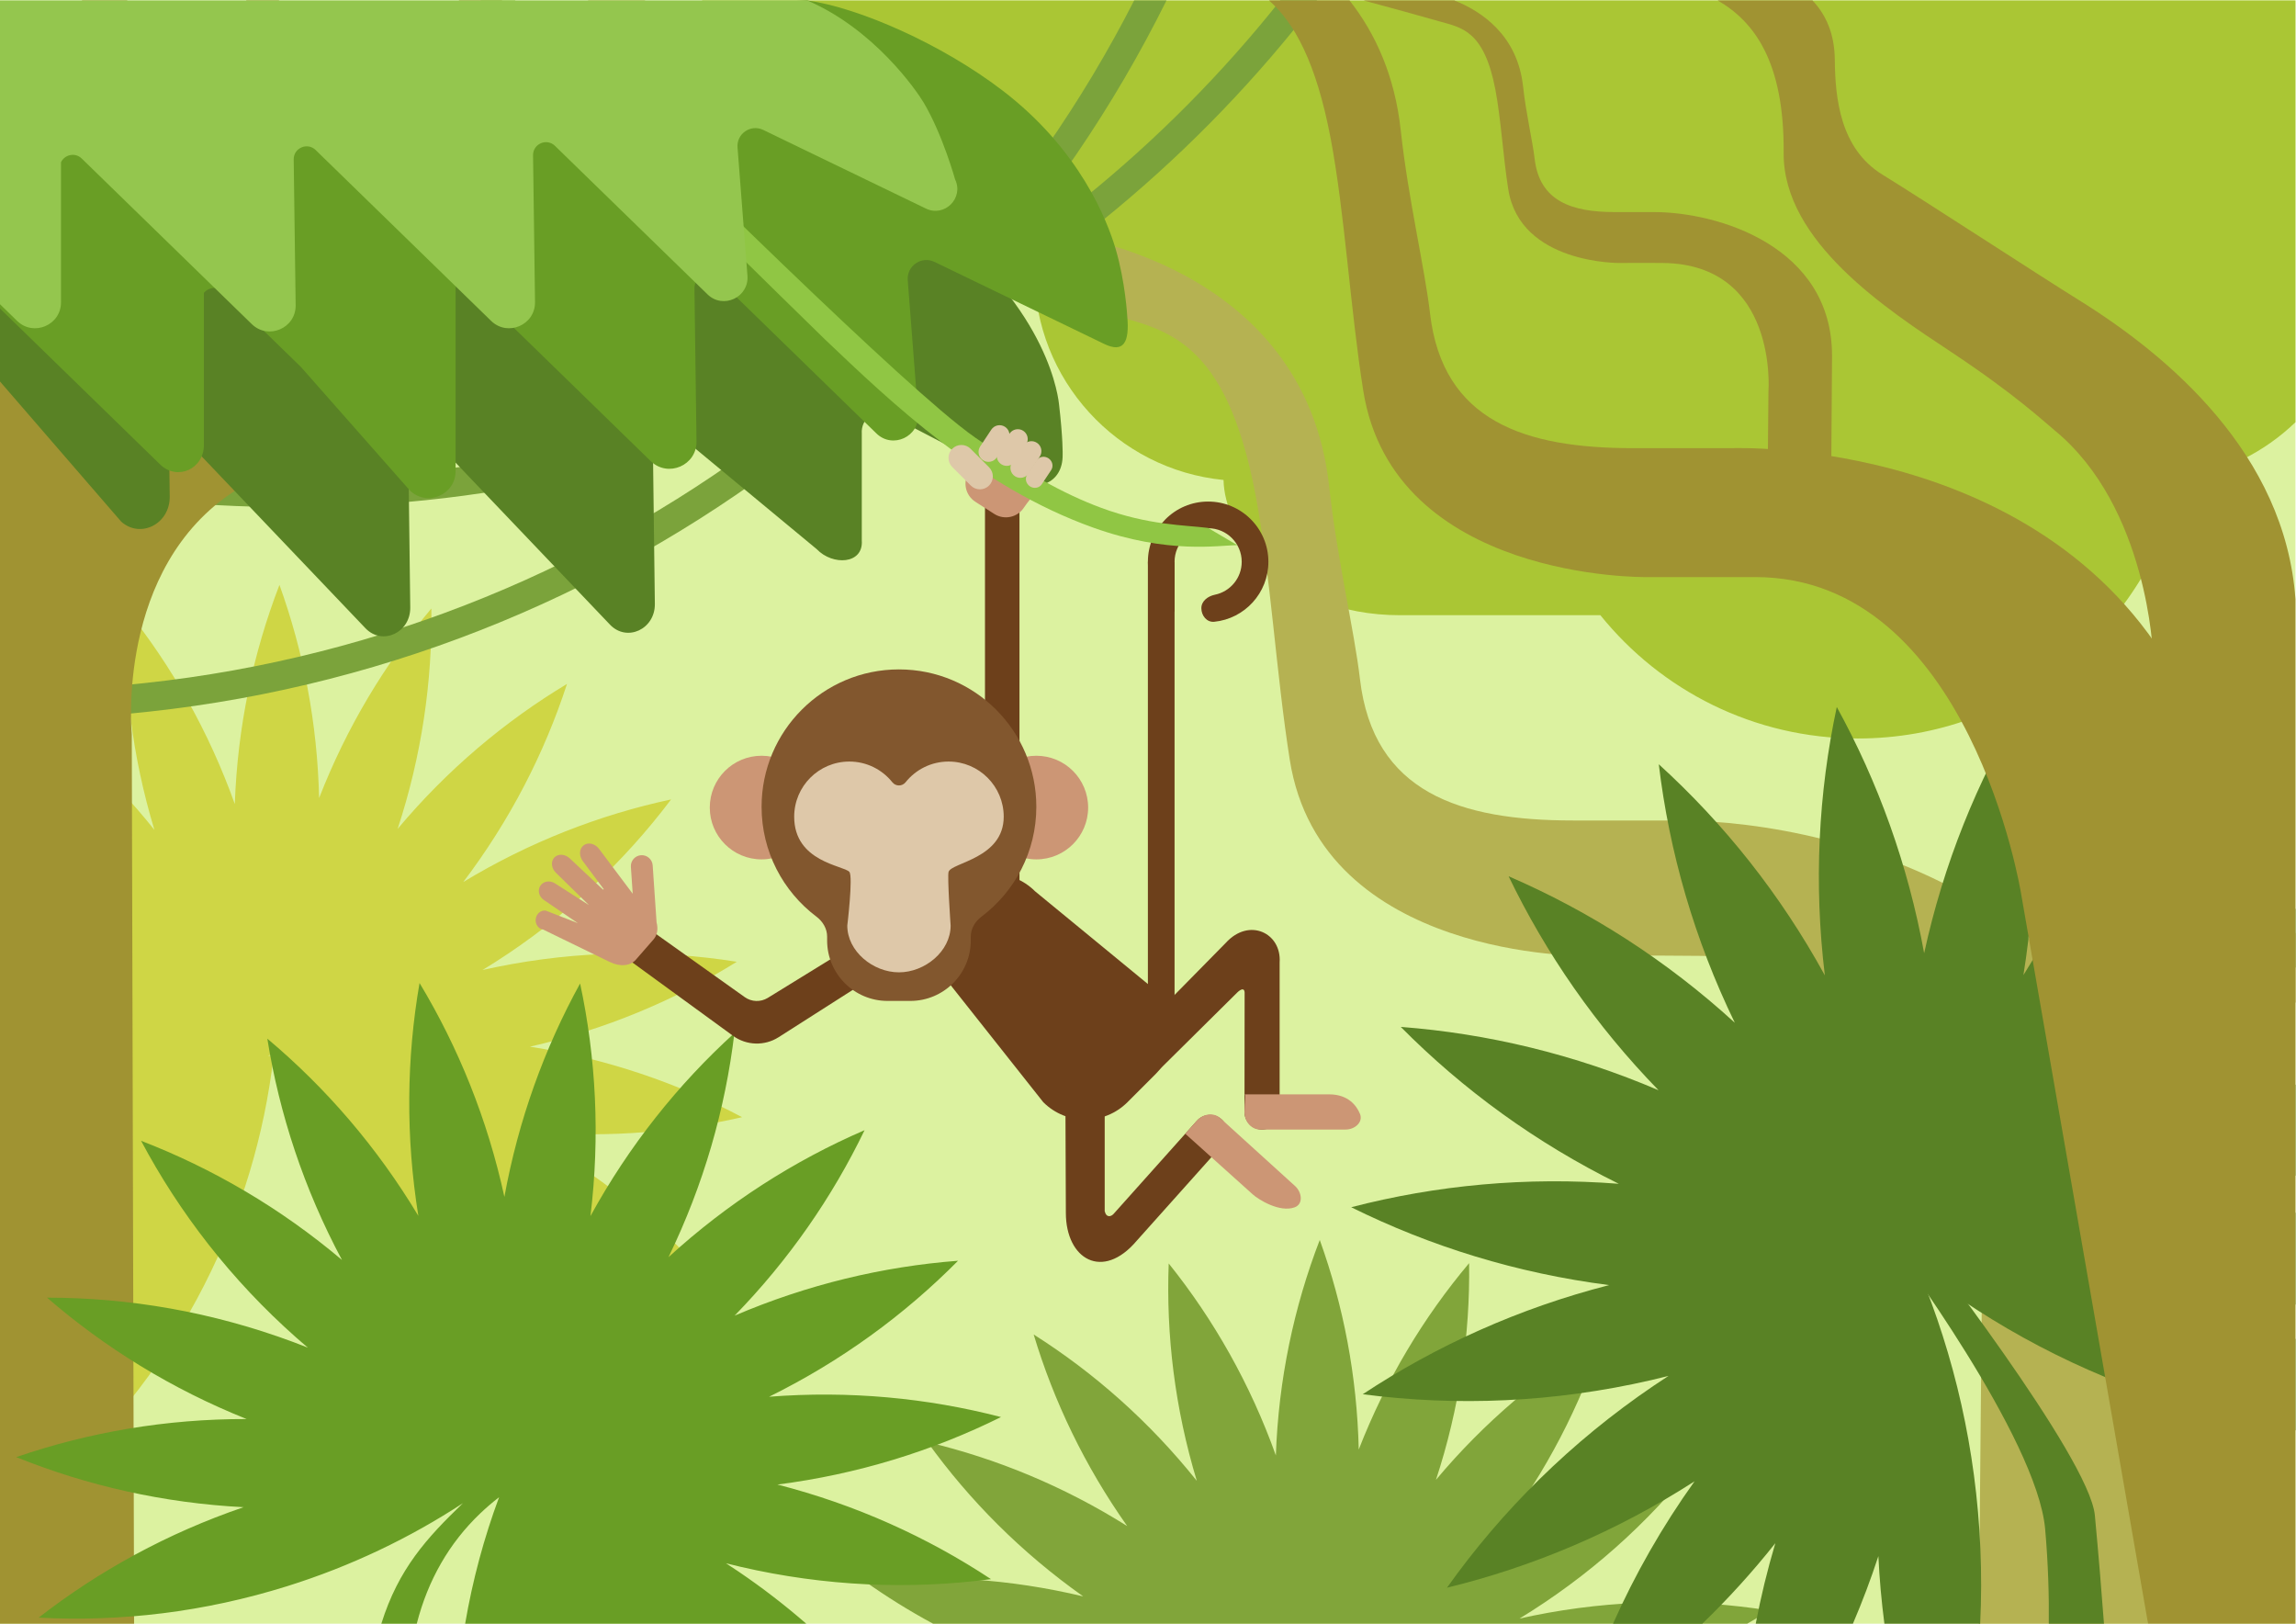 <?xml version="1.0" encoding="UTF-8" standalone="no"?>
<svg
   xmlns:dc="http://purl.org/dc/elements/1.1/"
   xmlns:cc="http://creativecommons.org/ns#"
   xmlns:rdf="http://www.w3.org/1999/02/22-rdf-syntax-ns#"
   xmlns:svg="http://www.w3.org/2000/svg"
   xmlns="http://www.w3.org/2000/svg"
   viewBox="0 0 1122.52 793.707"
   height="793.707"
   width="1122.52"
   xml:space="preserve"
   id="svg2"
   version="1.1"><defs
     id="defs6" /><g
     transform="matrix(1.333,0,0,-1.333,0,793.707)"
     id="g10"><g
       transform="scale(0.1)"
       id="g12"><path
         id="path14"
         style="fill:#dcf2a0;fill-opacity:1;fill-rule:nonzero;stroke:none"
         d="M 8418.98,0 H 0 V 5952.8 H 8418.98 V 0" /><path
         id="path16"
         style="fill:#aac634;fill-opacity:1;fill-rule:nonzero;stroke:none"
         d="m 3335.06,5285.11 h 531.76 c -46.18,-98.9 -72.75,-208.79 -72.75,-325.12 0,-399.3 304.14,-727.49 693.51,-765.82 2.68,-177.98 198.06,-495.92 648.43,-495.92 h 519.3 214.42 c 222.27,-275.66 562.7,-452.07 944.38,-452.07 580.46,0 1065.57,407.88 1184.55,952.66 162.14,23.96 307.66,98.58 420.32,207.07 V 5952.8 H 2575.02 c 93.83,-459.54 760.04,-667.69 760.04,-667.69" /><path
         id="path18"
         style="fill:#cfd645;fill-opacity:1;fill-rule:nonzero;stroke:none"
         d="m 1010.03,2087.95 c 0.61,1.6 1.19,3.19 1.8,4.78 3.23,0.71 6.47,1.49 9.72,2.21 -3.84,-2.35 -7.7,-4.62 -11.52,-6.99 z m -27.432,-5.8 c 2.793,1.25 5.605,2.46 8.398,3.71 1.309,-0.84 2.617,-1.7 3.945,-2.56 -4.113,-0.35 -8.23,-0.76 -12.343,-1.15 z M 2721.74,1857.52 c -237.26,125.85 -498.78,214.93 -778.18,258.56 275.79,62.71 530.65,169.49 758.76,311.32 -284.26,45.19 -581.24,41.42 -879.98,-18.95 -17.56,-3.55 -35.05,-7.31 -52.47,-11.22 15.1,9.2 30.15,18.53 45.12,28.09 256.85,164.01 473.18,367.47 646.36,597.4 -262.63,-56.34 -520.22,-156.49 -762.21,-302.89 170.76,225.42 297.13,471.14 380.45,726.47 -229.46,-137.99 -440.06,-315.53 -621.13,-531.57 87.9,267.82 127.56,540.38 123.67,808.11 -170.37,-202.56 -310.7,-435.72 -411.74,-695.15 -6.36,273.66 -57.07,536.57 -145.42,781.7 -96.618,-250.64 -153.837,-521.01 -163.759,-803.68 -95.176,266.28 -231.668,506.51 -399.68,716.03 -10.136,-267.57 23.164,-540.96 104.797,-810.73 -165,206.35 -356.672,379.55 -566.328,518.46 v -99.96 C 73.82,3125.23 175.723,2927.68 306.621,2742.34 207.012,2804.95 104.539,2859.53 0,2906.4 v -317.56 c 45.906,-37.67 93.379,-74.06 142.59,-108.85 -47.52,11.37 -95.07,21.2 -142.59,29.69 v -309.42 c 21.66,-6.98 43.426,-13.78 65.402,-20.2 C 43.496,2178 21.719,2175.54 0,2172.93 v -304.24 c 49.004,0.54 98.254,2.37 147.773,5.84 17.84,1.24 35.625,2.72 53.332,4.33 -16.093,-7.12 -32.179,-14.43 -48.183,-21.96 C 100.676,1832.38 49.699,1806.25 0,1778.63 v -316.54 c 77.227,25.26 153.906,54.43 229.766,87.82 C 145.723,1464.56 69.191,1374.53 0,1280.71 v -280.34 c 156.395,89.92 305.234,198.22 443.262,325.19 -121.719,-254.2 -196.211,-519.349 -226.914,-785.361 212.175,194.531 393.879,429.43 532.39,700.911 137.59,269.69 220.918,552.81 254.332,836.91 l 1.71,-1.11 0.27,-0.34 v 0.17 l 0.15,-0.1 -0.15,0.47 0.06,2.01 0.79,-2.26 0.95,2.51 c 110.54,-261.29 267.94,-507.96 473.03,-727.19 208.19,-222.58 447.82,-398.078 705.5,-526.34 -109.54,262.66 -266.42,510.68 -471.12,731.33 271.85,-134.46 556.5,-214.34 841.55,-244.09 -183.1,195.37 -400.92,363.95 -650.12,495.62 280.3,-29.68 555.11,-11.21 816.05,48.82" /><path
         id="path20"
         style="fill:#81a53a;fill-opacity:1;fill-rule:nonzero;stroke:none"
         d="m 5624.43,29.859 c -17.27,-3.5 -34.46,-7.188 -51.58,-11.02 14.85,9.031 29.63,18.211 44.35,27.602 252.54,161.27 465.25,361.309 635.51,587.391 -258.22,-55.41 -511.48,-153.883 -749.42,-297.82 167.91,221.636 292.16,463.25 374.07,714.278 -225.61,-135.669 -432.66,-310.239 -610.7,-522.642 86.42,263.301 125.41,531.312 121.59,794.542 -167.51,-199.16 -305.48,-428.409 -404.82,-683.479 -6.25,269.07 -56.13,527.569 -142.99,768.579 -94.99,-246.43 -151.24,-512.27 -161.01,-790.188 -93.58,261.808 -227.77,498.008 -392.97,703.998 -9.97,-263.08 22.77,-531.858 103.03,-797.12 -173.05,216.442 -375.95,395.77 -598.33,536.66 73.81,-245.331 187.73,-482.628 342.99,-702.492 -231.73,145.653 -479.13,247.614 -732.31,307.774 153.77,-213.711 344.74,-405.711 571.03,-565.731 -269.51,64.528 -539.84,81.411 -801.86,55.981 C 3250.98,99.43 3334.86,47.219 3422.37,0 h 2985.68 c 27.57,15.68 54.77,31.82 81.6,48.488 -279.5,44.434 -571.5,40.723 -865.22,-18.629" /><path
         id="path22"
         style="fill:#b5b252;fill-opacity:1;fill-rule:nonzero;stroke:none"
         d="m 6150.52,2945.52 c -50.03,-0.01 -159.49,0 -381.45,0 -414.02,0 -732.76,102.21 -781.26,519.35 -20.52,176.47 -84.34,441.96 -112.69,704.33 -89.77,830.68 -992.72,927.21 -992.72,927.21 0,0 -489.15,106.74 -1077.13,279.08 -284.19,83.3 -395.9,361.24 -439.72,577.31 h -208.67 c 92.62,-751.31 791,-843.18 791,-843.18 0,0 752.21,-200.74 1118.66,-306.04 207.43,-59.59 428.35,-86.49 538.14,-663.07 54.82,-288 75.6,-655.16 125.88,-972.99 115.85,-732.4 1088.7,-718.53 1088.7,-718.53 0,0 210.18,2.57 421.59,0 C 7365,2435.29 7268.77,1197.58 7268.77,1197.58 L 7257.63,0 h 620.8 l 10.67,1544.33 c 0,1064.96 -1109.01,1401.37 -1738.58,1401.19" /><path
         id="path24"
         style="fill:#598225;fill-opacity:1;fill-rule:nonzero;stroke:none"
         d="m 7043.47,1310.6 c 0.38,1.85 0.74,3.7 1.12,5.56 3.44,1.34 6.86,2.74 10.28,4.09 -3.79,-3.22 -7.62,-6.41 -11.4,-9.65 z m -32.43,-13.04 c 3.35,2.16 6.73,4.29 10.06,6.48 1.87,-0.82 3.73,-1.67 5.61,-2.49 -5.23,-1.29 -10.44,-2.69 -15.67,-3.99 z m 1407.94,209.6 c -89.34,7.88 -179.74,11.95 -271.09,11.76 93.32,37.33 183.68,78.99 271.09,124.47 v 333.37 c -157.65,-30.91 -314.88,-74.85 -470.38,-132.72 -19.97,-7.43 -20.06,-7.28 -39.78,-15.1 16.33,13.86 12.85,20.08 28.95,34.36 186.01,164.9 346.43,347.87 481.21,543.85 v 214.6 c -237.98,-109.9 -465.1,-252.94 -674.55,-429.76 160.73,300.48 264.82,616.69 315.89,936.23 -247.08,-207.44 -464.27,-458.46 -639.07,-749.67 54.15,335.29 50.01,667.17 -5.07,985.1 -164.57,-273.16 -287.62,-577.1 -359.02,-904.82 -59.15,324.47 -169.07,627.75 -320.4,902.81 -67.53,-315.46 -84.71,-646.88 -43.78,-984.04 -163.25,297.83 -370.38,557.14 -609.09,774.16 38.49,-321.33 130.04,-641.44 278.85,-947.97 -251.59,229.94 -532.47,408.83 -829.62,537.16 136.37,-282.8 319.76,-548.21 549.82,-784.57 -308.43,131.92 -627.4,207.89 -945.42,232.2 227.09,-229.21 495.05,-425.03 799.63,-575.33 -338.61,26.45 -669.04,-4.93 -981.35,-85.95 289.96,-143.7 607.99,-242.28 946,-285.54 -330.12,-84.67 -633.62,-221.8 -903.68,-400.229 343.92,-44.98 701.47,-30.511 1059.3,52.098 20.83,4.812 41.54,9.871 62.17,15.101 -18.05,-11.679 -36.03,-23.539 -53.91,-35.671 C 5761.75,666.969 5507.98,414.68 5307,131.969 5621.48,208.59 5928.41,337.77 6215.02,522.172 6095.86,355.512 5996.43,180.492 5916,0 h 327.47 c 94.56,91.289 184.19,189.711 267.92,295.422 C 6482.14,197.219 6458.28,98.641 6439.46,0 h 356.44 c 34.4,80.492 65.64,163.121 93.38,247.891 3.95,-83.649 11.47,-166.289 22.11,-247.891 h 351.26 c 4.42,91.262 4.75,183.512 0.73,276.59 -15.61,361.39 -95.04,704.871 -226.55,1020.46 0.98,-0.43 1.97,-0.89 2.96,-1.32 l -1.27,2.55 1.73,-1.61 0.29,-0.52 0.05,0.21 0.14,-0.13 -0.07,0.53 0.48,2.39 c 272.62,-210.94 586.49,-378.091 934.59,-487.189 147.22,-46.172 295.31,-80.18 443.25,-102.902 v 335.111 c -83.7,37.51 -169.73,71.6 -258.16,101.79 87.14,4.5 173.23,12.77 258.16,24.53 v 336.67" /><path
         id="path26"
         style="fill:#598225;fill-opacity:1;fill-rule:nonzero;stroke:none"
         d="m 7716.71,0 c -8.3,111.25 -19.55,249.352 -33.41,397.379 -20,213.68 -648.87,1020.011 -671.17,1049.741 l -71.99,-54.03 c 5.31,-7.07 531.2,-711.289 560.83,-1045.852 C 7512.63,215.551 7515.35,96.672 7514.31,0 h 202.4" /><path
         id="path28"
         style="fill:#7ba33b;fill-opacity:1;fill-rule:nonzero;stroke:none"
         d="M 4695.88,5952.8 C 3846.96,4885.04 2536.81,4200.42 1066.69,4200.42 709.23,4200.42 334.23,4240.92 0,4317.56 v -108.55 c 334.602,-74.88 709.512,-114.48 1066.69,-114.48 1533.73,0 2897.31,728.47 3763.64,1858.27 h -134.45" /><path
         id="path30"
         style="fill:#7ba33b;fill-opacity:1;fill-rule:nonzero;stroke:none"
         d="M 4159.79,5952.8 C 3393.25,4450.98 1831.66,3422.61 29.844,3422.61 c -0.965,0 -28.906,0.02 -29.844,0.02 v -105.88 c 0.938,0 28.879,-0.01 29.844,-0.01 1862.146,0 3473.476,1073.83 4248.536,2636.06 h -118.59" /><path
         id="path32"
         style="fill:#a09332;fill-opacity:1;fill-rule:nonzero;stroke:none"
         d="m 903.457,5160.16 c 0.059,-0.8 0.645,-15.11 -0.078,-39.34 z m -40.156,-1004.5 c 41.738,26.9 194.109,164.4 429.999,320.55 230.57,152.63 533.23,509.16 539.59,835.03 12.12,621.4 8.22,641.56 8.22,641.56 H 1683.3 c 0,0 2.86,-213.34 0,-513.25 -1.35,-141.85 -35,-328.34 -295.84,-502.03 -116.43,-77.53 -236.83,-152.52 -424.804,-272.94 65.704,218.05 61.124,410.18 60.644,458.77 V 5952.8 H 903.301 v -834.58 c -4.129,-126.08 -43.516,-504.84 -355.84,-695.29 -53.184,-28.59 -105.996,-58 -156.66,-89.91 86.777,386.46 78.75,730.8 75.793,784.9 v 834.88 h -165.91 v -837.41 l 0.214,-5.49 C 301.367,5104.1 335.105,5094.19 0,4555.28 V 3666.41 3598.57 3504.3 0 h 491.797 l -8.496,3261.21 c 0,0 -60.86,610.36 380,894.45" /><path
         id="path34"
         style="fill:#a09332;fill-opacity:1;fill-rule:nonzero;stroke:none"
         d="m 8027.26,3382.64 c -461.65,975.24 -1675.4,928.23 -1675.4,928.23 -47.65,0 -151.86,0 -363.18,0 -394.19,0 -697.66,97.3 -743.84,494.46 -19.54,168.02 -80.3,420.79 -107.29,670.6 -21.69,200.68 -93.27,356.27 -187.96,476.87 h -295.31 c 92.2,-81.42 172.66,-225.21 225.78,-504.2 52.21,-274.2 71.98,-623.77 119.85,-926.38 110.3,-697.31 1036.55,-684.11 1036.55,-684.11 0,0 200.1,0 401.4,0 787.52,0 974.83,-1160.76 974.83,-1160.76 L 7878.43,0 h 540.55 v 2531.41 c -187.14,409.31 -337.24,736.13 -391.72,851.23" /><path
         id="path36"
         style="fill:#699e25;fill-opacity:1;fill-rule:nonzero;stroke:none"
         d="m 2820.76,832.34 c 263.99,130.269 496.25,300.02 693.06,498.67 -275.65,-21.07 -552.12,-86.93 -819.46,-201.25 199.41,204.87 358.36,434.92 476.58,680.04 -257.58,-111.23 -501.02,-266.29 -719.09,-465.58 128.97,265.7 208.35,543.15 241.69,821.66 -206.91,-188.1 -386.45,-412.86 -527.93,-671.01 35.45,292.23 20.57,579.49 -37.97,852.92 -131.17,-238.4 -226.43,-501.31 -277.7,-782.56 -61.88,284.07 -168.54,547.53 -311.2,784.3 -47.74,-275.55 -51.34,-563.19 -4.4,-853.82 -151.52,252.41 -339.74,469.97 -553.91,649.78 44.26,-277 134.47,-551.07 273.8,-811.53 -225.72,190.56 -475.082,335.94 -736.808,436.97 141.094,-265.46 331.035,-510.71 569.218,-721.85 13.96,-12.38 28.03,-24.54 42.19,-36.56 -17.08,6.77 -34.26,13.43 -51.58,19.86 C 778.945,1143.41 473.23,1195.85 172.578,1195.66 384.734,1012.09 630.242,860.281 904.531,750.57 609.172,751.191 324.805,702.031 59.512,610.949 318.848,506.398 599.355,442.461 893.328,427.309 614.758,332.191 362.539,193.859 141.73,22.23 441.953,6.27 750,42.539 1053.74,137.789 c 233.49,73.18 449.1,176.609 644.25,304.32 C 1565.3,314.59 1461.56,201.281 1398.6,0 h 129.91 c 41.2,160.27 118.88,295.609 232.53,404.262 22.29,21.297 45.5,41.117 69.43,59.597 C 1775.32,315.391 1733.4,160.309 1706.02,0 h 1251.13 c -77.81,67.641 -160.37,131.461 -247.83,190.781 -15.5,10.5 -31.08,20.77 -46.7,30.891 17.87,-4.52 35.82,-8.91 53.87,-13.082 310.13,-71.598 620.05,-84.141 918.17,-45.168 -234.08,154.66 -497.13,273.508 -783.25,346.918 292.97,37.5 568.6,122.941 819.93,247.5 -270.7,70.219 -557.09,97.43 -850.58,74.5" /><path
         id="path38"
         style="fill:#a09332;fill-opacity:1;fill-rule:nonzero;stroke:none"
         d="m 6541.89,5393.53 c -2.54,-325.92 381.9,-576.06 612.47,-728.7 235.88,-156.15 342.64,-256.89 381.03,-288.39 343.7,-281.83 361.06,-822.06 361.06,-822.06 l -1.62,-1460.65 524.15,184.33 v 1478.99 c -37.81,533.15 -466.69,893.28 -792.86,1095.94 -151.66,94.22 -565.11,364.23 -722.3,461.17 -154.85,95.5 -173.01,279.8 -174.36,421.66 -0.91,95.06 -33.06,165.31 -81.94,216.98 h -347.76 c 135.3,-78.14 244.73,-226.25 242.13,-559.27" /><path
         id="path40"
         style="fill:#6d401b;fill-opacity:1;fill-rule:nonzero;stroke:none"
         d="M 3739.13,2580.51 H 3612.62 V 4162.4 h 126.51 V 2580.51" /><path
         id="path42"
         style="fill:#6d401b;fill-opacity:1;fill-rule:nonzero;stroke:none"
         d="M 3321,2606.02 2815.92,2294.9 c -26.04,-16.04 -59.42,-14.95 -84.33,2.77 l -394.01,280.41 -96.37,-96.35 447.27,-325.86 c 49.23,-35.87 115.81,-37.91 167.13,-5.16 l 594.33,379.2 -128.94,76.11" /><path
         id="path44"
         style="fill:#6d401b;fill-opacity:1;fill-rule:nonzero;stroke:none"
         d="m 4237.23,2323.53 c 85.35,-85.36 85.33,-223.73 0,-309.06 l -101.88,-101.88 c -85.31,-85.31 -223.71,-85.33 -309.04,0 l -344.37,435 c -85.33,85.36 -85.33,223.75 0,309.05 l 5.33,29.23 c 85.3,85.33 223.68,85.33 309.01,0 l 440.95,-362.34" /><path
         id="path46"
         style="fill:#cc9675;fill-opacity:1;fill-rule:nonzero;stroke:none"
         d="m 3990.97,2992.92 c 0,-104.99 -85.08,-190.05 -190.03,-190.05 -104.91,0 -190,85.06 -190,190.05 0,104.89 85.09,189.99 190,189.99 104.95,0 190.03,-85.1 190.03,-189.99" /><path
         id="path48"
         style="fill:#cc9675;fill-opacity:1;fill-rule:nonzero;stroke:none"
         d="m 2983.24,2992.92 c 0,-104.99 -85.08,-190.05 -189.98,-190.05 -104.98,0 -190.03,85.06 -190.03,190.05 0,104.89 85.05,189.99 190.03,189.99 104.9,0 189.98,-85.1 189.98,-189.99" /><path
         id="path50"
         style="fill:#82572e;fill-opacity:1;fill-rule:nonzero;stroke:none"
         d="m 3800.94,2995.69 c 0,278.26 -225.58,503.84 -503.84,503.84 -278.27,0 -503.84,-225.58 -503.84,-503.84 0,-164.67 79.01,-310.82 201.09,-402.77 23.25,-17.49 39.28,-43.87 39.28,-73 v -14.25 c 0,-122.53 99.33,-221.85 221.87,-221.85 h 83.19 c 122.56,0 221.88,99.32 221.88,221.85 v 14.25 c 0,29.13 16.01,55.51 39.27,73 122.12,91.95 201.1,238.1 201.1,402.77" /><path
         id="path52"
         style="fill:#dec8a9;fill-opacity:1;fill-rule:nonzero;stroke:none"
         d="m 3479.07,3161.64 c -63.87,0 -120.74,-29.71 -157.73,-76.01 -12.47,-15.53 -36.05,-15.53 -48.49,0 -37,46.3 -93.86,76.01 -157.72,76.01 -111.72,0 -202.29,-90.6 -202.29,-202.3 0,-166.18 181.74,-178.8 202.29,-202.25 14.24,-16.31 -7.52,-196.97 -7.52,-196.97 0,-94.71 94.81,-171.46 189.49,-171.46 94.7,0 189.52,76.75 189.52,171.46 0,0 -12.61,179.83 -7.55,196.97 10.15,34.27 202.28,48.79 202.28,202.25 0,111.7 -90.57,202.3 -202.28,202.3" /><path
         id="path54"
         style="fill:#6d401b;fill-opacity:1;fill-rule:nonzero;stroke:none"
         d="m 4173.91,2057.35 c -13.42,56.15 3.18,115.66 43.74,156.75 l 278.01,282.48 c 86.04,94.62 205.1,35.86 197.65,-71.47 l -0.02,-548.53 c 0.02,-35.59 -28.84,-64.41 -64.43,-64.41 -35.58,0 -64.43,28.82 -64.43,64.41 l 0.48,431.64 c 2.24,35.76 -26.4,7.11 -26.4,7.11 L 4257.12,2036.7 c -25.87,-29.36 -74.09,-17.36 -83.21,20.65" /><path
         id="path56"
         style="fill:#cc9675;fill-opacity:1;fill-rule:nonzero;stroke:none"
         d="m 4564.28,1876.69 c 0,-35.66 25.68,-64.52 57.35,-64.52 h 313.75 c 33.54,0 65.36,26.97 52.43,57.92 -11.43,27.35 -40.97,71.13 -112.89,71.13 H 4564.5 c 5.93,0 -0.2,-28.92 -0.22,-64.53" /><path
         id="path58"
         style="fill:#cc9675;fill-opacity:1;fill-rule:nonzero;stroke:none"
         d="m 2408.11,2571.76 -14.27,209.16 c -1.5,22.07 -20.62,38.76 -42.69,37.24 -22.1,-1.5 -38.76,-20.61 -37.28,-42.71 l 6.73,-98.56 -123.4,164.39 c -14.68,19.67 -39.91,25.67 -56.42,13.27 -16.51,-12.29 -18.05,-38.21 -3.36,-57.86 l 77.07,-103.2 c -0.96,-0.52 -2.02,-0.84 -2.91,-1.42 l -121.77,114.41 c -17.54,16.47 -42.94,17.89 -56.78,3.19 -13.87,-14.77 -10.92,-40.09 6.54,-56.55 l 119.92,-117.22 -0.16,-0.19 -124.1,79.34 c -18.75,11.97 -42.71,7.88 -53.63,-9.13 -10.89,-17.08 -4.57,-40.63 14.11,-52.61 l 123.8,-84.37 -117.99,46.15 c -17.76,2.31 -34.18,-11.43 -36.67,-30.68 -2.45,-19.21 9.97,-36.76 27.68,-39.04 l 244.83,-119.17 0.24,0.1 c 35.31,-17.43 73.59,-15.28 94.47,8.7 l 65.08,74.59 c 14.15,16.23 17.16,39.03 10.96,62.17" /><path
         id="path60"
         style="fill:#6d401b;fill-opacity:1;fill-rule:nonzero;stroke:none"
         d="m 4480.71,1849.45 c -26.5,23.73 -67.26,21.46 -90.96,-5.08 l -305.67,-341.78 c -8.29,-9.25 -26.01,-15.65 -32.4,10.12 v 581.02 H 3906.9 l 2.33,-587.03 c 0,-170.04 134.85,-250.51 260.13,-102.05 l 316.44,353.84 c 23.7,26.51 21.44,67.23 -5.09,90.96" /><path
         id="path62"
         style="fill:#cc9675;fill-opacity:1;fill-rule:nonzero;stroke:none"
         d="m 4389.55,1844.43 c 23.77,26.52 62.17,30.92 85.77,9.83 L 4749.92,1605 c 25.37,-23.03 30.75,-66.15 -1.4,-78.01 -55.53,-20.45 -133.26,29 -153.2,46.83 l -248.13,222.96 c 0,0 18.63,21.08 42.36,47.65" /><path
         id="path64"
         style="fill:#598225;fill-opacity:1;fill-rule:nonzero;stroke:none"
         d="M 3341.93,5200.05 C 3181.91,5308.47 2959.28,5381.3 2922.8,5381.3 H 0 v -826.02 l 444.746,-514.1 c 71.543,-63.21 179.016,-7.46 177.754,92.22 l -1.816,147.69 c -0.586,46.52 51.308,70.55 82.246,38.12 l 637.26,-668.52 c 61.86,-64.89 165.65,-16.79 164.5,76.22 l -7.35,588.54 c -0.58,46.5 51.34,70.53 82.27,38.11 l 657.68,-689.92 c 61.83,-64.86 165.68,-16.78 164.51,76.24 l -7.4,592.34 c -0.59,46.51 51.32,70.53 82.24,38.09 l 518.93,-429.85 c 58.29,-61.18 171.45,-55.66 165.18,31.76 v 391.65 c -3.99,55.72 49.6,95.19 96.31,70.8 l 472.9,-246.29 c 69.7,-36.29 169.05,-9.65 167.46,98.96 0,0 1.62,57.97 -13.57,186.95 -6.81,57.78 -65.26,402.84 -541.92,725.76" /><path
         id="path66"
         style="fill:#699e25;fill-opacity:1;fill-rule:nonzero;stroke:none"
         d="m 4091.96,5040.86 c -30.9,104.68 -131.33,364.95 -416.08,582.3 -223.51,170.6 -525.94,302.85 -715.39,329.64 L 0,5808.13 V 4822.9 l 587.324,-571.78 c 63.145,-61.47 161.602,-15.89 160.43,72.2 v 557.2 c 17.195,20.52 50.234,25.68 72.598,3.9 l 283.938,-276.41 398.81,-452.08 c 63.12,-61.44 169.12,-15.89 167.92,72.23 v 668.6 c -0.19,13.88 4.19,25.64 11.27,34.27 11.58,-0.26 23.29,-4.63 32.99,-14.06 l 671.37,-653.59 c 63.12,-61.45 169.11,-15.9 167.91,72.22 l -7.54,561.16 c -0.58,44.06 52.39,66.82 83.96,36.07 l 583.55,-568.07 c 59.52,-57.94 159.12,-11.33 152.72,71.51 l -37.92,490.48 c -4.1,52.79 50.62,90.17 98.31,67.07 L 4050.03,4693 c 71.15,-34.39 93.02,5.68 84.45,100.51 0,0 -6.83,126.47 -42.52,247.35" /><path
         id="path68"
         style="fill:#cc9675;fill-opacity:1;fill-rule:nonzero;stroke:none"
         d="m 3755.81,4093.47 c -23.57,-36.7 -72.47,-47.32 -109.18,-23.77 l -69.23,44.47 c -36.69,23.59 -47.34,72.48 -23.77,109.18 23.62,36.71 72.46,47.34 109.18,23.75 l 145.99,-31.74 c 36.71,-23.6 -29.4,-85.17 -52.99,-121.89" /><path
         id="path70"
         style="fill:#6d401b;fill-opacity:1;fill-rule:nonzero;stroke:none"
         d="m 4307.91,2178.11 h -97.81 v 1715.95 h 97.81 V 2178.11" /><path
         id="path72"
         style="fill:#6d401b;fill-opacity:1;fill-rule:nonzero;stroke:none"
         d="m 4431.06,4115.06 c -122.04,0 -220.96,-98.95 -220.96,-221 0,-76.45 38.8,-143.8 97.81,-183.48 v 183.48 c 0,68.03 55.14,123.17 123.15,123.17 68.03,0 123.17,-55.14 123.17,-123.17 0,-59.49 -42.21,-109.16 -98.33,-120.64 -25.76,-5.28 -49.7,-23.16 -49.7,-49.4 0,-27.5 20.14,-52.58 47.45,-49.78 111.45,11.31 198.41,105.42 198.41,219.82 0,122.05 -98.95,221 -221,221" /><path
         id="path74"
         style="fill:#90c644;fill-opacity:1;fill-rule:nonzero;stroke:none"
         d="m 3026.54,4708.84 c 243.08,-231.31 565.97,-540.27 983.09,-689.41 276.24,-98.78 460.18,-64.34 528.33,-64.34 l -106.9,63.19 c -85.65,10.93 -217.76,9.23 -391.97,73.68 -144.22,53.36 -282.46,133.7 -460.59,256.4 -17.01,11.71 -37.87,27.46 -62.14,46.77 C 3202.43,4645.07 2344.98,5494.74 1888.65,5952.8 H 1761.91 C 2158.4,5561.22 2964.78,4767.62 3026.54,4708.84" /><path
         id="path76"
         style="fill:#dec8a9;fill-opacity:1;fill-rule:nonzero;stroke:none"
         d="m 3655.85,4276.97 c -11.07,-16.85 -33.71,-21.45 -50.48,-10.31 -16.8,11.07 -21.42,33.73 -10.31,50.48 l 40.7,61.6 c 11.09,16.77 33.71,21.36 50.51,10.28 16.78,-11.08 21.41,-33.71 10.3,-50.51 l -40.72,-61.54" /><path
         id="path78"
         style="fill:#dec8a9;fill-opacity:1;fill-rule:nonzero;stroke:none"
         d="m 3722.71,4262.28 c -11.12,-16.77 -33.71,-21.41 -50.53,-10.29 -16.79,11.11 -21.43,33.72 -10.32,50.53 l 40.72,61.55 c 11.11,16.8 33.75,21.43 50.5,10.32 16.78,-11.11 21.39,-33.76 10.32,-50.54 l -40.69,-61.57" /><path
         id="path80"
         style="fill:#dec8a9;fill-opacity:1;fill-rule:nonzero;stroke:none"
         d="m 3772.83,4218.34 c -11.1,-16.81 -33.7,-21.42 -50.53,-10.31 -16.77,11.08 -21.41,33.71 -10.31,50.51 l 40.72,61.58 c 11.14,16.77 33.75,21.4 50.51,10.29 16.81,-11.09 21.44,-33.75 10.32,-50.49 l -40.71,-61.58" /><path
         id="path82"
         style="fill:#dec8a9;fill-opacity:1;fill-rule:nonzero;stroke:none"
         d="m 3821.13,4178.71 c -9.3,-14.14 -28.86,-17.63 -43.73,-7.82 -14.81,9.77 -19.26,29.15 -9.93,43.28 l 34.24,51.75 c 9.33,14.1 28.92,17.61 43.74,7.83 14.82,-9.79 19.28,-29.23 9.94,-43.3 l -34.26,-51.74" /><path
         id="path84"
         style="fill:#dec8a9;fill-opacity:1;fill-rule:nonzero;stroke:none"
         d="m 3627.54,4240.78 c 18.5,-18.5 18.5,-48.53 0,-67.01 -18.52,-18.54 -48.54,-18.54 -67.03,0 l -67.88,67.85 c -18.5,18.5 -18.5,48.52 0,67.07 18.48,18.47 48.51,18.47 67.04,0 l 67.87,-67.91" /><path
         id="path86"
         style="fill:#94c64e;fill-opacity:1;fill-rule:nonzero;stroke:none"
         d="m 62.715,4777.59 c 60.527,-58.91 162.14,-15.24 160.996,69.24 v 512.53 c 12.949,27.52 51.309,37.67 76.016,13.63 l 623.652,-607.15 c 60.527,-58.93 162.111,-15.24 161.001,69.21 l -7.19,534.52 c -0.57,42.22 50.22,64.06 80.49,34.61 l 643.63,-626.59 c 60.51,-58.91 162.13,-15.24 160.98,69.24 l -7.23,537.98 c -0.57,42.23 50.23,64.05 80.48,34.57 L 2595,4874.78 c 57.06,-55.54 152.54,-10.86 146.41,68.55 l -36.37,470.22 c -3.93,50.6 48.53,86.44 94.26,64.3 l 596.68,-288.4 c 68.2,-32.96 139.84,38.5 107.05,106.8 0,0 -45.59,164.18 -115.12,281.47 -25.88,43.64 -181.03,269.16 -427.42,375.08 L 0,5952.8 V 4838.65 l 62.715,-61.06" /><path
         id="path88"
         style="fill:#a09332;fill-opacity:1;fill-rule:nonzero;stroke:none"
         d="m 5282.23,5875.16 c 77.98,-22.41 161.03,-32.52 202.31,-249.29 20.62,-108.28 28.43,-246.31 47.33,-365.8 43.54,-275.36 409.3,-270.14 409.3,-270.14 0,0 79.03,0.98 158.5,0 422.62,-5.15 386.45,-470.47 386.45,-470.47 l -4.19,-450.23 h 233.39 l 4.02,580.6 c 0,400.37 -416.94,526.85 -653.63,526.78 -18.81,0 -59.96,0 -143.41,0 -155.66,0 -275.48,38.43 -293.73,195.25 -7.7,66.35 -31.69,166.16 -42.36,264.8 -20.31,187.99 -151.35,275.89 -252.5,316.14 H 5000.8 c 91.43,-24.72 207.36,-56.36 281.43,-77.64" /></g></g></svg>